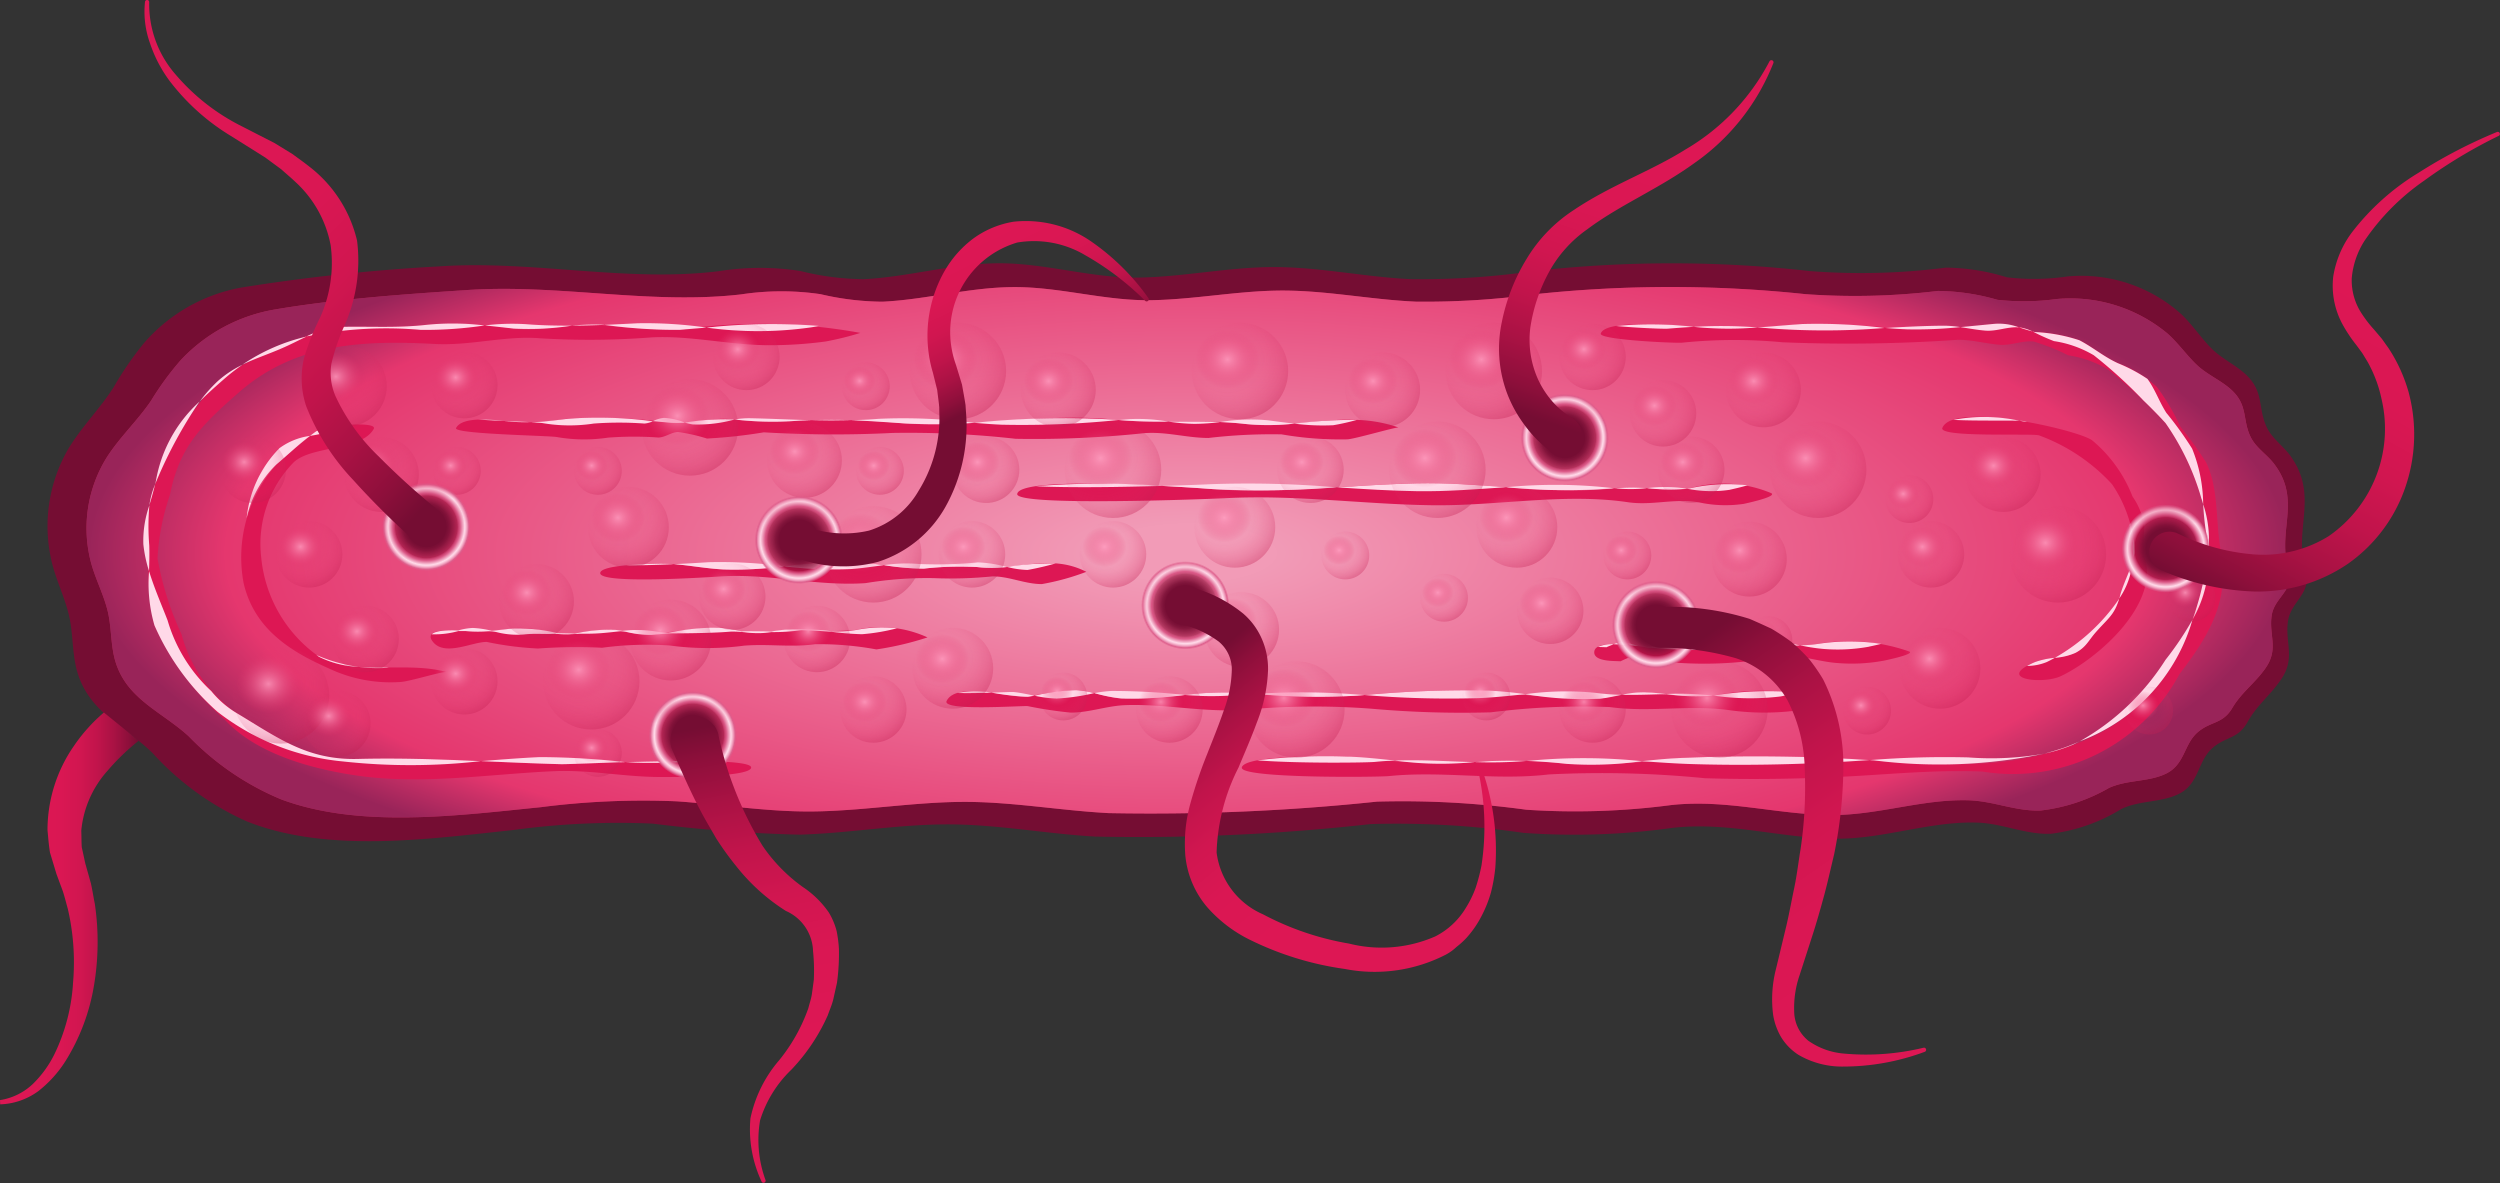 <svg id="Layer_1" data-name="Layer 1" xmlns="http://www.w3.org/2000/svg" xmlns:xlink="http://www.w3.org/1999/xlink" viewBox="0 0 100 47.32"><rect x="0" y="0" width="100" height="47.32" fill="#333333" stroke="none"/><defs><style>.cls-1{fill:url(#radial-gradient);}.cls-2{fill:url(#radial-gradient-2);}.cls-3{fill:url(#radial-gradient-3);}.cls-4{fill:url(#radial-gradient-4);}.cls-5{fill:url(#radial-gradient-5);}.cls-6{fill:url(#radial-gradient-6);}.cls-7{fill:url(#radial-gradient-7);}.cls-8{fill:#750d33;}.cls-9{fill:#e5376e;}.cls-10{opacity:0.5;fill:url(#radial-gradient-8);}.cls-11{fill:#dd1754;}.cls-12{fill:#ffd9e8;}.cls-13{fill:url(#radial-gradient-9);}.cls-14{fill:url(#radial-gradient-10);}.cls-15{fill:url(#radial-gradient-11);}.cls-16{fill:url(#radial-gradient-12);}.cls-17{fill:url(#radial-gradient-13);}.cls-18{fill:url(#radial-gradient-14);}.cls-19{fill:url(#radial-gradient-15);}.cls-20{fill:url(#radial-gradient-16);}.cls-21{fill:url(#radial-gradient-17);}.cls-22{fill:url(#radial-gradient-18);}.cls-23{fill:url(#radial-gradient-19);}.cls-24{fill:url(#radial-gradient-20);}.cls-25{fill:url(#radial-gradient-21);}.cls-26{fill:url(#radial-gradient-22);}.cls-27{fill:url(#radial-gradient-23);}.cls-28{fill:url(#radial-gradient-24);}.cls-29{fill:url(#radial-gradient-25);}.cls-30{fill:url(#radial-gradient-26);}.cls-31{fill:url(#radial-gradient-27);}.cls-32{fill:url(#radial-gradient-28);}.cls-33{fill:url(#radial-gradient-29);}.cls-34{fill:url(#radial-gradient-30);}.cls-35{fill:url(#radial-gradient-31);}.cls-36{fill:url(#radial-gradient-32);}.cls-37{fill:url(#radial-gradient-33);}.cls-38{fill:url(#radial-gradient-34);}.cls-39{fill:url(#radial-gradient-35);}.cls-40{fill:url(#radial-gradient-36);}.cls-41{fill:url(#radial-gradient-37);}.cls-42{fill:url(#radial-gradient-38);}.cls-43{fill:url(#radial-gradient-39);}.cls-44{fill:url(#radial-gradient-40);}.cls-45{fill:url(#radial-gradient-41);}.cls-46{fill:url(#radial-gradient-42);}.cls-47{fill:url(#radial-gradient-43);}.cls-48{fill:url(#radial-gradient-44);}.cls-49{fill:url(#radial-gradient-45);}.cls-50{fill:url(#radial-gradient-46);}.cls-51{fill:url(#radial-gradient-47);}.cls-52{fill:url(#radial-gradient-48);}.cls-53{fill:url(#radial-gradient-49);}.cls-54{fill:url(#radial-gradient-50);}.cls-55{fill:url(#radial-gradient-51);}.cls-56{fill:url(#radial-gradient-52);}.cls-57{fill:url(#radial-gradient-53);}.cls-58{fill:url(#radial-gradient-54);}.cls-59{fill:url(#radial-gradient-55);}.cls-60{fill:url(#radial-gradient-56);}.cls-61{fill:url(#radial-gradient-57);}.cls-62{fill:url(#radial-gradient-58);}.cls-63{fill:url(#radial-gradient-59);}.cls-64{fill:url(#radial-gradient-60);}.cls-65{fill:url(#radial-gradient-61);}.cls-66{fill:url(#radial-gradient-62);}.cls-67{fill:url(#radial-gradient-63);}.cls-68{fill:url(#radial-gradient-64);}.cls-69{fill:url(#radial-gradient-65);}.cls-70{fill:url(#radial-gradient-66);}.cls-71{fill:url(#radial-gradient-67);}.cls-72{fill:url(#radial-gradient-68);}.cls-73{fill:url(#radial-gradient-69);}.cls-74{fill:url(#radial-gradient-70);}.cls-75{fill:url(#radial-gradient-71);}.cls-76{fill:url(#radial-gradient-72);}.cls-77{fill:url(#radial-gradient-73);}.cls-78{fill:url(#radial-gradient-74);}.cls-79{fill:url(#radial-gradient-75);}.cls-80{fill:url(#radial-gradient-76);}.cls-81{fill:url(#radial-gradient-77);}.cls-82{fill:url(#radial-gradient-78);}.cls-83{fill:url(#radial-gradient-79);}.cls-84{fill:url(#radial-gradient-80);}.cls-85{mask:url(#mask);}.cls-86{fill:url(#radial-gradient-81);}.cls-87{fill:url(#radial-gradient-82);}.cls-88{fill:url(#radial-gradient-83);}.cls-89{fill:url(#radial-gradient-84);}.cls-90{fill:url(#radial-gradient-85);}.cls-91{fill:url(#radial-gradient-86);}.cls-92{fill:url(#radial-gradient-87);}.cls-93{fill:url(#linear-gradient);}.cls-94{fill:url(#linear-gradient-2);}.cls-95{fill:url(#linear-gradient-3);}.cls-96{fill:url(#linear-gradient-4);}.cls-97{fill:url(#linear-gradient-5);}.cls-98{fill:url(#linear-gradient-6);}.cls-99{fill:url(#linear-gradient-7);}.cls-100{fill:url(#linear-gradient-8);}</style><radialGradient id="radial-gradient" cx="67.405" cy="98.039" r="2.538" gradientUnits="userSpaceOnUse"><stop offset="0.607"/><stop offset="0.865" stop-color="#fff"/></radialGradient><radialGradient id="radial-gradient-2" cx="112.971" cy="94.353" r="2.538" gradientUnits="userSpaceOnUse"><stop offset="0.613"/><stop offset="0.865" stop-color="#fff"/></radialGradient><radialGradient id="radial-gradient-3" cx="116.538" cy="101.723" r="2.538" gradientUnits="userSpaceOnUse"><stop offset="0.691"/><stop offset="0.782" stop-color="#fff"/></radialGradient><radialGradient id="radial-gradient-4" cx="137.07" cy="98.925" r="2.538" gradientUnits="userSpaceOnUse"><stop offset="0.756"/><stop offset="1" stop-color="#fff"/></radialGradient><radialGradient id="radial-gradient-5" cx="97.753" cy="101.026" r="2.538" gradientUnits="userSpaceOnUse"><stop offset="0.622"/><stop offset="0.847" stop-color="#fff"/></radialGradient><radialGradient id="radial-gradient-6" cx="82.439" cy="98.564" r="2.538" gradientUnits="userSpaceOnUse"><stop offset="0.615"/><stop offset="0.865" stop-color="#fff"/></radialGradient><radialGradient id="radial-gradient-7" cx="78.089" cy="106.271" r="2.538" gradientUnits="userSpaceOnUse"><stop offset="0.618"/><stop offset="0.865" stop-color="#fff"/></radialGradient><radialGradient id="radial-gradient-8" cx="97.531" cy="98.423" r="52.885" gradientTransform="translate(0 65.203) scale(1 0.338)" gradientUnits="userSpaceOnUse"><stop offset="0.067" stop-color="#fff"/><stop offset="0.729" stop-color="#e5376e"/><stop offset="0.833" stop-color="#4d1244"/></radialGradient><radialGradient id="radial-gradient-9" cx="64.868" cy="94.929" r="2.485" gradientTransform="translate(-50 -68.705) scale(1 0.92)" gradientUnits="userSpaceOnUse"><stop offset="0" stop-color="#ff9cbf" stop-opacity="0.8"/><stop offset="0.401" stop-color="#e5376e" stop-opacity="0"/><stop offset="0.511" stop-color="#e0336a" stop-opacity="0.049"/><stop offset="0.688" stop-color="#d3295f" stop-opacity="0.184"/><stop offset="0.911" stop-color="#bd194c" stop-opacity="0.401"/><stop offset="1" stop-color="#b31244" stop-opacity="0.5"/></radialGradient><radialGradient id="radial-gradient-10" cx="62.023" cy="98.167" r="2.205" gradientTransform="translate(-50 -68.445) scale(1 0.92)" xlink:href="#radial-gradient-9"/><radialGradient id="radial-gradient-11" cx="60.739" cy="103.651" r="3.202" gradientTransform="translate(-50 -68.004) scale(1 0.92)" xlink:href="#radial-gradient-9"/><radialGradient id="radial-gradient-12" cx="77.099" cy="92.933" r="3.202" gradientTransform="translate(-50 -68.866) scale(1 0.92)" xlink:href="#radial-gradient-9"/><radialGradient id="radial-gradient-13" cx="87.817" cy="90.677" r="3.202" gradientTransform="translate(-50 -69.047) scale(1 0.92)" xlink:href="#radial-gradient-9"/><radialGradient id="radial-gradient-14" cx="99.099" cy="90.677" r="3.202" gradientTransform="translate(-50 -69.047) scale(1 0.92)" xlink:href="#radial-gradient-9"/><radialGradient id="radial-gradient-15" cx="109.253" cy="90.677" r="3.202" gradientTransform="translate(-50 -69.047) scale(1 0.92)" xlink:href="#radial-gradient-9"/><radialGradient id="radial-gradient-16" cx="71.073" cy="100.006" r="2.485" gradientTransform="translate(-50 -68.297) scale(1 0.92)" xlink:href="#radial-gradient-9"/><radialGradient id="radial-gradient-17" cx="68.228" cy="103.244" r="2.205" gradientTransform="translate(-50 -68.036) scale(1 0.92)" xlink:href="#radial-gradient-9"/><radialGradient id="radial-gradient-18" cx="82.331" cy="101.552" r="2.205" gradientTransform="translate(-50 -68.173) scale(1 0.92)" xlink:href="#radial-gradient-9"/><radialGradient id="radial-gradient-19" cx="84.587" cy="104.372" r="2.205" gradientTransform="translate(-50 -67.946) scale(1 0.92)" xlink:href="#radial-gradient-9"/><radialGradient id="radial-gradient-20" cx="88.536" cy="98.167" r="2.205" gradientTransform="translate(-50 -68.445) scale(1 0.92)" xlink:href="#radial-gradient-9"/><radialGradient id="radial-gradient-21" cx="94.177" cy="98.167" r="2.205" gradientTransform="translate(-50 -68.445) scale(1 0.92)" xlink:href="#radial-gradient-9"/><radialGradient id="radial-gradient-22" cx="111.665" cy="100.424" r="2.205" gradientTransform="translate(-50 -68.263) scale(1 0.92)" xlink:href="#radial-gradient-9"/><radialGradient id="radial-gradient-23" cx="116.178" cy="92.526" r="2.205" gradientTransform="translate(-50 -68.899) scale(1 0.92)" xlink:href="#radial-gradient-9"/><radialGradient id="radial-gradient-24" cx="113.357" cy="90.27" r="2.205" gradientTransform="translate(-50 -69.08) scale(1 0.92)" xlink:href="#radial-gradient-9"/><radialGradient id="radial-gradient-25" cx="79.51" cy="90.27" r="2.205" gradientTransform="translate(-50 -69.08) scale(1 0.92)" xlink:href="#radial-gradient-9"/><radialGradient id="radial-gradient-26" cx="68.228" cy="91.398" r="2.205" gradientTransform="translate(-50 -68.989) scale(1 0.92)" xlink:href="#radial-gradient-9"/><radialGradient id="radial-gradient-27" cx="63.151" cy="104.937" r="2.205" gradientTransform="translate(-50 -67.9) scale(1 0.92)" xlink:href="#radial-gradient-9"/><radialGradient id="radial-gradient-28" cx="64.279" cy="101.552" r="2.205" gradientTransform="translate(-50 -68.173) scale(1 0.92)" xlink:href="#radial-gradient-9"/><radialGradient id="radial-gradient-29" cx="59.767" cy="94.783" r="2.205" gradientTransform="translate(-50 -68.717) scale(1 0.92)" xlink:href="#radial-gradient-9"/><radialGradient id="radial-gradient-30" cx="73.15" cy="103.087" r="3.202" gradientTransform="translate(-50 -68.049) scale(1 0.92)" xlink:href="#radial-gradient-9"/><radialGradient id="radial-gradient-31" cx="81.791" cy="94.365" r="2.485" gradientTransform="translate(-50 -68.751) scale(1 0.92)" xlink:href="#radial-gradient-9"/><radialGradient id="radial-gradient-32" cx="78.946" cy="99.86" r="2.205" gradientTransform="translate(-50 -68.309) scale(1 0.92)" xlink:href="#radial-gradient-9"/><radialGradient id="radial-gradient-33" cx="84.432" cy="98.01" r="3.202" gradientTransform="translate(-50 -68.457) scale(1 0.92)" xlink:href="#radial-gradient-9"/><radialGradient id="radial-gradient-34" cx="91.945" cy="91.544" r="2.485" gradientTransform="translate(-50 -68.977) scale(1 0.92)" xlink:href="#radial-gradient-9"/><radialGradient id="radial-gradient-35" cx="89.1" cy="94.783" r="2.205" gradientTransform="translate(-50 -68.717) scale(1 0.92)" xlink:href="#radial-gradient-9"/><radialGradient id="radial-gradient-36" cx="94.022" cy="94.626" r="3.202" gradientTransform="translate(-50 -68.73) scale(1 0.92)" xlink:href="#radial-gradient-9"/><radialGradient id="radial-gradient-37" cx="120.151" cy="91.544" r="2.485" gradientTransform="translate(-50 -68.977) scale(1 0.92)" xlink:href="#radial-gradient-9"/><radialGradient id="radial-gradient-38" cx="117.306" cy="94.783" r="2.205" gradientTransform="translate(-50 -68.717) scale(1 0.92)" xlink:href="#radial-gradient-9"/><radialGradient id="radial-gradient-39" cx="122.227" cy="94.626" r="3.202" gradientTransform="translate(-50 -68.73) scale(1 0.92)" xlink:href="#radial-gradient-9"/><radialGradient id="radial-gradient-40" cx="129.741" cy="94.929" r="2.485" xlink:href="#radial-gradient-9"/><radialGradient id="radial-gradient-41" cx="126.896" cy="98.167" r="2.205" gradientTransform="translate(-50 -68.445) scale(1 0.92)" xlink:href="#radial-gradient-9"/><radialGradient id="radial-gradient-42" cx="131.817" cy="98.01" r="3.202" gradientTransform="translate(-50 -68.457) scale(1 0.92)" xlink:href="#radial-gradient-9"/><radialGradient id="radial-gradient-43" cx="119.587" cy="98.314" r="2.485" gradientTransform="translate(-50 -68.433) scale(1 0.92)" xlink:href="#radial-gradient-9"/><radialGradient id="radial-gradient-44" cx="113.357" cy="104.372" r="2.205" gradientTransform="translate(-50 -67.946) scale(1 0.92)" xlink:href="#radial-gradient-9"/><radialGradient id="radial-gradient-45" cx="118.279" cy="104.216" r="3.202" gradientTransform="translate(-50 -67.958) scale(1 0.92)" xlink:href="#radial-gradient-9"/><radialGradient id="radial-gradient-46" cx="99.279" cy="101.134" r="2.485" gradientTransform="translate(-50 -68.206) scale(1 0.92)" xlink:href="#radial-gradient-9"/><radialGradient id="radial-gradient-47" cx="96.434" cy="104.372" r="2.205" gradientTransform="translate(-50 -67.946) scale(1 0.92)" xlink:href="#radial-gradient-9"/><radialGradient id="radial-gradient-48" cx="101.355" cy="104.216" r="3.202" gradientTransform="translate(-50 -67.958) scale(1 0.92)" xlink:href="#radial-gradient-9"/><radialGradient id="radial-gradient-49" cx="104.92" cy="91.544" r="2.485" gradientTransform="translate(-50 -68.977) scale(1 0.92)" xlink:href="#radial-gradient-9"/><radialGradient id="radial-gradient-50" cx="102.075" cy="94.783" r="2.205" gradientTransform="translate(-50 -68.717) scale(1 0.92)" xlink:href="#radial-gradient-9"/><radialGradient id="radial-gradient-51" cx="106.996" cy="94.626" r="3.202" gradientTransform="translate(-50 -68.73) scale(1 0.92)" xlink:href="#radial-gradient-9"/><radialGradient id="radial-gradient-52" cx="68.026" cy="94.925" r="1.588" gradientTransform="translate(-50 -68.706) scale(1 0.92)" xlink:href="#radial-gradient-9"/><radialGradient id="radial-gradient-53" cx="84.949" cy="94.925" r="1.588" gradientTransform="translate(-50 -68.706) scale(1 0.92)" xlink:href="#radial-gradient-9"/><radialGradient id="radial-gradient-54" cx="73.667" cy="94.925" r="1.588" gradientTransform="translate(-50 -68.706) scale(1 0.92)" xlink:href="#radial-gradient-9"/><radialGradient id="radial-gradient-55" cx="84.385" cy="91.54" r="1.588" gradientTransform="translate(-50 -68.978) scale(1 0.92)" xlink:href="#radial-gradient-9"/><radialGradient id="radial-gradient-56" cx="107.514" cy="100.002" r="1.588" gradientTransform="translate(-50 -68.297) scale(1 0.92)" xlink:href="#radial-gradient-9"/><radialGradient id="radial-gradient-57" cx="124.437" cy="104.514" r="1.588" gradientTransform="translate(-50 -67.934) scale(1 0.92)" xlink:href="#radial-gradient-9"/><radialGradient id="radial-gradient-58" cx="135.719" cy="104.514" r="1.588" gradientTransform="translate(-50 -67.934) scale(1 0.92)" xlink:href="#radial-gradient-9"/><radialGradient id="radial-gradient-59" cx="137.411" cy="100.002" r="1.588" gradientTransform="translate(-50 -68.297) scale(1 0.92)" xlink:href="#radial-gradient-9"/><radialGradient id="radial-gradient-60" cx="73.667" cy="106.207" r="1.588" gradientTransform="translate(-50 -67.798) scale(1 0.92)" xlink:href="#radial-gradient-9"/><radialGradient id="radial-gradient-61" cx="92.283" cy="103.95" r="1.588" gradientTransform="translate(-50 -67.98) scale(1 0.92)" xlink:href="#radial-gradient-9"/><radialGradient id="radial-gradient-62" cx="103.565" cy="98.309" r="1.588" gradientTransform="translate(-50 -68.433) scale(1 0.92)" xlink:href="#radial-gradient-9"/><radialGradient id="radial-gradient-63" cx="114.847" cy="98.309" r="1.588" gradientTransform="translate(-50 -68.433) scale(1 0.92)" xlink:href="#radial-gradient-9"/><radialGradient id="radial-gradient-64" cx="109.206" cy="103.95" r="1.588" gradientTransform="translate(-50 -67.98) scale(1 0.92)" xlink:href="#radial-gradient-9"/><radialGradient id="radial-gradient-65" cx="120.488" cy="101.694" r="1.588" gradientTransform="translate(-50 -68.161) scale(1 0.92)" xlink:href="#radial-gradient-9"/><radialGradient id="radial-gradient-66" cx="126.129" cy="96.053" r="1.588" gradientTransform="translate(-50 -68.615) scale(1 0.92)" xlink:href="#radial-gradient-9"/><radialGradient id="radial-gradient-67" cx="63.435" cy="91.366" r="2.684" gradientTransform="translate(-50 -68.992) scale(1 0.92)" xlink:href="#radial-gradient-9"/><radialGradient id="radial-gradient-68" cx="74.718" cy="97.007" r="2.684" gradientTransform="translate(-50 -68.538) scale(1 0.92)" xlink:href="#radial-gradient-9"/><radialGradient id="radial-gradient-69" cx="76.41" cy="101.52" r="2.684" gradientTransform="translate(-50 -68.175) scale(1 0.92)" xlink:href="#radial-gradient-9"/><radialGradient id="radial-gradient-70" cx="87.692" cy="102.648" r="2.684" gradientTransform="translate(-50 -68.084) scale(1 0.92)" xlink:href="#radial-gradient-9"/><radialGradient id="radial-gradient-71" cx="98.974" cy="97.007" r="2.684" gradientTransform="translate(-50 -68.538) scale(1 0.92)" xlink:href="#radial-gradient-9"/><radialGradient id="radial-gradient-72" cx="110.257" cy="97.007" r="2.684" gradientTransform="translate(-50 -68.538) scale(1 0.92)" xlink:href="#radial-gradient-9"/><radialGradient id="radial-gradient-73" cx="127.18" cy="102.648" r="2.684" gradientTransform="translate(-50 -68.084) scale(1 0.92)" xlink:href="#radial-gradient-9"/><radialGradient id="radial-gradient-74" cx="17.056" cy="21.073" r="1.769" gradientUnits="userSpaceOnUse"><stop offset="0.448" stop-color="#750d33"/><stop offset="0.53" stop-color="#7c0e35" stop-opacity="0.932"/><stop offset="0.657" stop-color="#90103b" stop-opacity="0.744"/><stop offset="0.815" stop-color="#af1346" stop-opacity="0.438"/><stop offset="0.994" stop-color="#db1753" stop-opacity="0.016"/><stop offset="1" stop-color="#dd1754" stop-opacity="0"/></radialGradient><radialGradient id="radial-gradient-75" cx="62.591" cy="17.511" r="1.769" xlink:href="#radial-gradient-74"/><radialGradient id="radial-gradient-76" cx="66.241" cy="24.988" r="1.769" xlink:href="#radial-gradient-74"/><radialGradient id="radial-gradient-77" cx="86.631" cy="21.94" r="1.769" xlink:href="#radial-gradient-74"/><radialGradient id="radial-gradient-78" cx="47.409" cy="24.212" r="1.769" xlink:href="#radial-gradient-74"/><radialGradient id="radial-gradient-79" cx="31.955" cy="21.593" r="1.769" xlink:href="#radial-gradient-74"/><radialGradient id="radial-gradient-80" cx="27.709" cy="29.405" r="1.769" xlink:href="#radial-gradient-74"/><mask id="mask" x="14.67" y="15.437" width="74.651" height="16.971" maskUnits="userSpaceOnUse"><g transform="translate(-50 -76.34)"><circle class="cls-1" cx="67.209" cy="97.877" r="2.538"/><circle class="cls-2" cx="112.743" cy="94.316" r="2.538"/><circle class="cls-3" cx="116.393" cy="101.793" r="2.538"/><circle class="cls-4" cx="136.783" cy="98.744" r="2.538"/><circle class="cls-5" cx="97.562" cy="101.017" r="2.538"/><circle class="cls-6" cx="82.108" cy="98.398" r="2.538"/><circle class="cls-7" cx="77.861" cy="106.21" r="2.538"/></g></mask><radialGradient id="radial-gradient-81" cx="17.056" cy="21.073" r="1.769" gradientUnits="userSpaceOnUse"><stop offset="0.699" stop-color="#db5887" stop-opacity="0"/><stop offset="0.761" stop-color="#db5887"/><stop offset="0.865" stop-color="#ffd9e8"/><stop offset="0.879" stop-color="#fdd1e2"/><stop offset="0.9" stop-color="#f7bbd2"/><stop offset="0.926" stop-color="#ed97b7"/><stop offset="0.956" stop-color="#df6692"/><stop offset="0.958" stop-color="#de618e"/><stop offset="0.998" stop-color="#de618e" stop-opacity="0"/></radialGradient><radialGradient id="radial-gradient-82" cx="62.591" cy="17.511" r="1.769" xlink:href="#radial-gradient-81"/><radialGradient id="radial-gradient-83" cx="66.241" cy="24.988" r="1.769" xlink:href="#radial-gradient-81"/><radialGradient id="radial-gradient-84" cx="86.631" cy="21.94" r="1.769" xlink:href="#radial-gradient-81"/><radialGradient id="radial-gradient-85" cx="47.409" cy="24.212" r="1.769" xlink:href="#radial-gradient-81"/><radialGradient id="radial-gradient-86" cx="31.955" cy="21.593" r="1.769" xlink:href="#radial-gradient-81"/><radialGradient id="radial-gradient-87" cx="27.709" cy="29.405" r="1.769" xlink:href="#radial-gradient-81"/><linearGradient id="linear-gradient" x1="50" y1="112.677" x2="55.549" y2="112.677" gradientUnits="userSpaceOnUse"><stop offset="0.241" stop-color="#dd1754"/><stop offset="0.436" stop-color="#da1753"/><stop offset="0.577" stop-color="#d11650"/><stop offset="0.702" stop-color="#c1144b"/><stop offset="0.817" stop-color="#aa1244"/><stop offset="0.925" stop-color="#8e0f3b"/><stop offset="1" stop-color="#750d33"/></linearGradient><linearGradient id="linear-gradient-2" x1="117.294" y1="78.649" x2="112.308" y2="93.379" xlink:href="#linear-gradient"/><linearGradient id="linear-gradient-3" x1="126.744" y1="117.348" x2="116.656" y2="102.846" gradientUnits="userSpaceOnUse"><stop offset="0.111" stop-color="#dd1754"/><stop offset="0.339" stop-color="#da1753"/><stop offset="0.505" stop-color="#d11650"/><stop offset="0.651" stop-color="#c1144b"/><stop offset="0.786" stop-color="#aa1244"/><stop offset="0.912" stop-color="#8e0f3b"/><stop offset="1" stop-color="#750d33"/></linearGradient><linearGradient id="linear-gradient-4" x1="82.468" y1="122.051" x2="79.258" y2="105.2" xlink:href="#linear-gradient"/><linearGradient id="linear-gradient-5" x1="53.892" y1="80.202" x2="68.999" y2="94.493" xlink:href="#linear-gradient"/><linearGradient id="linear-gradient-6" x1="147.994" y1="84.794" x2="139.11" y2="100.671" xlink:href="#linear-gradient"/><linearGradient id="linear-gradient-7" x1="85.816" y1="87.551" x2="88.47" y2="92.927" gradientUnits="userSpaceOnUse"><stop offset="0" stop-color="#dd1754"/><stop offset="0.257" stop-color="#da1753"/><stop offset="0.443" stop-color="#d11650"/><stop offset="0.608" stop-color="#c1144b"/><stop offset="0.76" stop-color="#aa1244"/><stop offset="0.901" stop-color="#8e0f3b"/><stop offset="1" stop-color="#750d33"/></linearGradient><linearGradient id="linear-gradient-8" x1="106.676" y1="113.372" x2="98.021" y2="102.94" xlink:href="#linear-gradient"/></defs><title>R-ICO-013947</title><g id="R-ICO-013947"><g id="BODY"><path id="BG" class="cls-8" d="M142.222,99.2c-.5-1.683.553-3.014-.605-4.625-.3-.414-.737-.689-.956-1.164-.325-.707-.128-1.306-.675-1.934-.419-.481-1.073-.743-1.528-1.2-.433-.437-.768-.959-1.218-1.381a5.991,5.991,0,0,0-4.522-1.5,9.348,9.348,0,0,1-2.444.036,8.5,8.5,0,0,0-2.441-.387,26.557,26.557,0,0,1-5.432.139,49.358,49.358,0,0,0-11.062,0,31.564,31.564,0,0,1-4.914.322c-1.927-.091-3.793-.521-5.732-.481-1.716.036-3.41.387-5.118.418-1.912.034-3.761-.589-5.681-.572-1.817.016-3.553.547-5.348.637a10.806,10.806,0,0,1-2.533-.328,10.424,10.424,0,0,0-3.265.008c-3.717.457-7.451-.454-11.208-.191a75.663,75.663,0,0,0-7.905.848,6.744,6.744,0,0,0-3.879,2.222,13.011,13.011,0,0,0-1.208,1.758c-.557.876-1.313,1.617-1.838,2.508a6.16,6.16,0,0,0-.677,4.319c.157.778.526,1.492.716,2.261s.124,1.6.358,2.355c.492,1.589,1.9,2.124,2.99,3.188a11.3,11.3,0,0,0,3.778,2.741c3.23,1.284,7.289.7,10.658.344a30.951,30.951,0,0,1,5.576-.256,57.343,57.343,0,0,0,5.87.441c1.947-.055,3.876-.4,5.823-.411,2.008-.015,4,.374,6.006.488a83.231,83.231,0,0,0,11.016-.5,35.331,35.331,0,0,1,6.123.353,28.319,28.319,0,0,0,5.941-.2c2.258-.26,4.3.408,6.531.432,1.925.02,3.8-.714,5.7-.642.993.038,1.916.484,2.915.445a6.991,6.991,0,0,0,2.812-.987c.752-.366,1.644-.25,2.356-.633.751-.4.715-1.269,1.262-1.778s1.04-.357,1.44-1.075c.382-.684.918-1.075,1.347-1.712.58-.861.138-1.462.27-2.33C141.636,100.4,142.481,100.067,142.222,99.2Z" transform="translate(-50 -76.34)"/><path id="MID" class="cls-9" d="M141.548,99.133c-.488-1.545.54-2.767-.589-4.245-.291-.38-.719-.632-.933-1.068-.317-.649-.124-1.2-.658-1.775-.409-.441-1.046-.682-1.491-1.105-.421-.4-.748-.88-1.188-1.267A6.077,6.077,0,0,0,132.28,88.3a9.707,9.707,0,0,1-2.384.033,8.824,8.824,0,0,0-2.381-.355,27.543,27.543,0,0,1-5.3.128,51.053,51.053,0,0,0-10.788,0,32.673,32.673,0,0,1-4.792.3c-1.88-.083-3.7-.478-5.591-.441-1.673.033-3.326.355-4.991.383-1.864.031-3.668-.54-5.541-.524-1.772.014-3.465.5-5.215.584a11.145,11.145,0,0,1-2.471-.3,10.72,10.72,0,0,0-3.184.008c-3.625.419-7.267-.418-10.931-.176-2.493.165-5.236.358-7.709.779a6.689,6.689,0,0,0-3.783,2.039,11.821,11.821,0,0,0-1.178,1.613c-.543.8-1.281,1.484-1.792,2.3a5.36,5.36,0,0,0-.66,3.963c.153.714.513,1.37.7,2.075s.121,1.466.349,2.161c.479,1.459,1.853,1.95,2.915,2.926a11.02,11.02,0,0,0,3.685,2.515c3.15,1.179,7.109.646,10.4.316a31.989,31.989,0,0,1,5.438-.234c1.925.134,3.784.455,5.725.4,1.9-.05,3.78-.363,5.678-.377,1.959-.013,3.9.344,5.857.448a86.211,86.211,0,0,0,10.744-.459,36.439,36.439,0,0,1,5.971.324,29.4,29.4,0,0,0,5.8-.187c2.2-.239,4.19.374,6.369.4,1.877.018,3.707-.655,5.557-.589.968.035,1.869.444,2.843.408a7.117,7.117,0,0,0,2.742-.905c.734-.336,1.6-.23,2.3-.581.732-.371.7-1.165,1.231-1.632s1.014-.327,1.4-.986c.373-.628.9-.987,1.314-1.572.565-.789.134-1.341.263-2.137C140.977,100.233,141.8,99.932,141.548,99.133Z" transform="translate(-50 -76.34)"/><path id="GRAD" class="cls-10" d="M141.548,99.133c-.488-1.545.54-2.767-.589-4.245-.291-.38-.719-.632-.933-1.068-.317-.649-.124-1.2-.658-1.775-.409-.441-1.046-.682-1.491-1.105-.421-.4-.748-.88-1.188-1.267A6.077,6.077,0,0,0,132.28,88.3a9.707,9.707,0,0,1-2.384.033,8.824,8.824,0,0,0-2.381-.355,27.543,27.543,0,0,1-5.3.128,51.053,51.053,0,0,0-10.788,0,32.673,32.673,0,0,1-4.792.3c-1.88-.083-3.7-.478-5.591-.441-1.673.033-3.326.355-4.991.383-1.864.031-3.668-.54-5.541-.524-1.772.014-3.465.5-5.215.584a11.145,11.145,0,0,1-2.471-.3,10.72,10.72,0,0,0-3.184.008c-3.625.419-7.267-.418-10.931-.176-2.493.165-5.236.358-7.709.779a6.689,6.689,0,0,0-3.783,2.039,11.821,11.821,0,0,0-1.178,1.613c-.543.8-1.281,1.484-1.792,2.3a5.36,5.36,0,0,0-.66,3.963c.153.714.513,1.37.7,2.075s.121,1.466.349,2.161c.479,1.459,1.853,1.95,2.915,2.926a11.02,11.02,0,0,0,3.685,2.515c3.15,1.179,7.109.646,10.4.316a31.989,31.989,0,0,1,5.438-.234c1.925.134,3.784.455,5.725.4,1.9-.05,3.78-.363,5.678-.377,1.959-.013,3.9.344,5.857.448a86.211,86.211,0,0,0,10.744-.459,36.439,36.439,0,0,1,5.971.324,29.4,29.4,0,0,0,5.8-.187c2.2-.239,4.19.374,6.369.4,1.877.018,3.707-.655,5.557-.589.968.035,1.869.444,2.843.408a7.117,7.117,0,0,0,2.742-.905c.734-.336,1.6-.23,2.3-.581.732-.371.7-1.165,1.231-1.632s1.014-.327,1.4-.986c.373-.628.9-.987,1.314-1.572.565-.789.134-1.341.263-2.137C140.977,100.233,141.8,99.932,141.548,99.133Z" transform="translate(-50 -76.34)"/></g><g id="LINES"><g id="DARK_LINES"><path class="cls-11" d="M84.414,89.656a22.14,22.14,0,0,0-7.233-.123,32.924,32.924,0,0,1-3.338-.214c-1.109-.021-2.193.285-3.3.164a14.931,14.931,0,0,0-3.452-.153c-1.187.135-2.229.061-3.4.084a6.022,6.022,0,0,0-2.376.84A8.522,8.522,0,0,0,58.7,91.589a12.662,12.662,0,0,0-2.443,3.991,5.046,5.046,0,0,0-.288,2.573,10.627,10.627,0,0,0,.208,3.2A11.339,11.339,0,0,0,59,105.135c1.257,1.361,3.463,1.965,5.277,2.227,2.622.38,5.259-.057,7.877-.174,1.416-.063,2.8.226,4.21.232.4,0,3.6.02,3.681-.367.115-.524-7.027-.13-7.61-.146-2.729-.071-5.383-.282-8.12-.21-2.031.053-3.2-.844-4.861-1.84a5.565,5.565,0,0,1-2.19-3.14A12.19,12.19,0,0,1,56.3,98.67a9.383,9.383,0,0,1,.5-2.542c.377-1.936,1.288-2.8,2.727-4.067,2.255-1.992,4.958-2.118,7.869-1.962,1.421.076,2.814-.34,4.2-.228a32.211,32.211,0,0,0,4.47-.036c1.572-.081,3.149.318,4.729.314A16.909,16.909,0,0,0,83.023,90,12.054,12.054,0,0,0,84.414,89.656Z" transform="translate(-50 -76.34)"/><path class="cls-11" d="M67.875,103.226c-1.607-.455-3.656.167-5.1-.608a5.482,5.482,0,0,1-2.327-3.986,4.665,4.665,0,0,1,1.3-3.8c.716-.673,2.7-.454,3.2-1.333.183-.323-1.906-.16-2.272.081a19.879,19.879,0,0,0-1.615,1.34,5.593,5.593,0,0,0-1.317,4.741c.415,1.8,1.818,2.716,3.405,3.414a5.754,5.754,0,0,0,2.879.544C66.441,103.588,67.71,103.179,67.875,103.226Z" transform="translate(-50 -76.34)"/><path class="cls-11" d="M138.827,98.345c-.209-1.147-.066-2.434-.578-3.5a14.156,14.156,0,0,0-1.03-1.429,8.944,8.944,0,0,0-.94-1.594,4.631,4.631,0,0,0-1.552-.952c-.574-.26-1.008-.642-1.553-.923a6.578,6.578,0,0,0-1.783-.328,4.229,4.229,0,0,0-1.683-.323,26.3,26.3,0,0,1-3.419.214,41.245,41.245,0,0,0-4.184-.214,23.133,23.133,0,0,1-4.29.122c-.483-.055-3.6-.341-3.784.265-.075.251,2.963.388,3.247.365a20.406,20.406,0,0,1,4.023-.017,63.565,63.565,0,0,0,7.019-.1c.561,0,1.081.148,1.657.2.464.038.917-.178,1.369-.129a8.1,8.1,0,0,1,1.378.55,4.381,4.381,0,0,1,1.591.565,19.78,19.78,0,0,1,2.3,2.147,10.1,10.1,0,0,1,1.437,3.022c.685,1.643.083,3.457-.432,5.093a7.616,7.616,0,0,1-5.133,4.895c-2.439.865-5,.655-7.529.484a68.73,68.73,0,0,0-7.822-.092,29.366,29.366,0,0,1-4.455.233,18,18,0,0,0-4.046-.044,34.3,34.3,0,0,1-4.744-.248c-.5-.016-4.091-.089-4.218.43-.107.445,5.42.393,5.892.346,2.153-.216,4.246.187,6.381-.065a41.937,41.937,0,0,1,6.255.151c2.074.065,4.159.023,6.23-.1,1.621-.1,3.231-.233,4.857-.167a7.566,7.566,0,0,0,7.892-3.9C138.353,101.767,139.214,100.38,138.827,98.345Z" transform="translate(-50 -76.34)"/><path class="cls-11" d="M105.942,93.44c-2.13-.744-4.037.105-6.144-.143-1.77-.208-3.431.012-5.213-.171-2.815-.29-5.594.336-8.416.15a30.35,30.35,0,0,0-4.264-.106,13.277,13.277,0,0,1-2.584-.056c-.866-.1-1.653.2-2.49.135a21.878,21.878,0,0,0-4.117-.166,9.35,9.35,0,0,1-2.447.106c-.41-.046-1.777-.227-2.024.273-.118.241,3.684.3,4.026.359a6.362,6.362,0,0,0,2.047.025,13.8,13.8,0,0,1,2.022-.005c.286-.01.506-.211.783-.222a7.271,7.271,0,0,1,1.158.263,20.3,20.3,0,0,0,2.274-.249,46.678,46.678,0,0,0,5.157.024,38.529,38.529,0,0,1,4.917.235,41.533,41.533,0,0,0,5.124-.224c.894-.072,1.7.188,2.584.191a21.791,21.791,0,0,1,2.926-.145,13.657,13.657,0,0,0,2.633.2C104.189,93.9,105.858,93.411,105.942,93.44Z" transform="translate(-50 -76.34)"/><path class="cls-11" d="M123.259,104.355a10.1,10.1,0,0,0-4.729-.189,13.99,13.99,0,0,1-2.66-.133,11.555,11.555,0,0,0-1.872.255,40.359,40.359,0,0,1-4.658-.333,46.89,46.89,0,0,0-5.056.211,32.172,32.172,0,0,1-4.759-.121c-1.565-.095-3.141.328-4.681.232-.609-.038-1.179-.308-1.8-.331a12.965,12.965,0,0,0-1.934.264c-.637.067-2.837-.638-3.244.166-.214.422,3.014.185,3.244.209a16.6,16.6,0,0,0,1.719.26c.752,0,1.458-.277,2.206-.3,1.6-.054,3.167.309,4.784.182a30.161,30.161,0,0,1,5.056-.037,41.062,41.062,0,0,0,4.758.144,28.943,28.943,0,0,1,4.755-.212c1.606.223,3.113-.095,4.729.117a10.125,10.125,0,0,0,2.66.033C122.008,104.739,123.274,104.361,123.259,104.355Z" transform="translate(-50 -76.34)"/><path class="cls-11" d="M87.1,101.836a4.5,4.5,0,0,0-2.858-.3,13.679,13.679,0,0,1-2.592-.028,16.07,16.07,0,0,1-1.615.143c-.41-.033-.815-.177-1.233-.207a21.053,21.053,0,0,0-2.76.287,9.754,9.754,0,0,1-1.509-.209,9.962,9.962,0,0,0-1.676.182c-.809.043-1.529-.333-2.366-.229a7.608,7.608,0,0,1-1.861.106c-.479-.041-1.781-.127-1.3.448s1.58-.024,2.143-.011a12.755,12.755,0,0,0,2.047.263,21.1,21.1,0,0,1,2.563-.031,13.509,13.509,0,0,1,2.71-.09,11.206,11.206,0,0,0,2.967.007c.976-.081,1.884.077,2.846-.059a12.678,12.678,0,0,1,2.45.209A12.216,12.216,0,0,0,87.1,101.836Z" transform="translate(-50 -76.34)"/><path class="cls-11" d="M120.845,96.064a4.924,4.924,0,0,0-3.253-.189c-1,.16-1.922-.13-2.951-.012-2.6.3-5.346-.251-7.977-.189-2.757.064-5.509.43-8.265.223-.733-.054-7.587-.553-7.71.2-.084.511,7.722.2,8.3.173,2.749-.153,5.513.239,8.265.28,2.616.039,5.3-.5,7.854-.122,1,.147,1.863-.173,2.89.015a5,5,0,0,0,1.763.05C119.716,96.5,121.134,96.209,120.845,96.064Z" transform="translate(-50 -76.34)"/><path class="cls-11" d="M126.368,102.4a7.275,7.275,0,0,0-3.676-.3c-1.249.178-2.334-.114-3.559-.009-1.13.1-2.158.008-3.263.116-.277.027-2.113-.366-2.1.235.009.376.848.332,1.052.35a3.932,3.932,0,0,1,.524-.217,3.116,3.116,0,0,1,.786.18,15.691,15.691,0,0,0,3.672.047,16.317,16.317,0,0,1,1.838-.22c.613.03,1.219.233,1.838.278a6.993,6.993,0,0,0,1.838-.087C125.272,102.786,126.64,102.506,126.368,102.4Z" transform="translate(-50 -76.34)"/><path class="cls-11" d="M93.453,99.213c-1.5-.77-2.861.005-4.365-.192a13.171,13.171,0,0,0-2.128.062c-.931.021-1.883-.229-2.818-.265-1.746-.068-3.473.389-5.2.3-.923-.047-1.79-.268-2.722-.229-.353.015-2.117.044-2.208.353-.15.5,4.544.17,4.93.149,1.894-.1,3.769.408,5.684.274a15.127,15.127,0,0,1,2.711-.2,16.667,16.667,0,0,0,2.351-.068c.665-.011,1.3.306,1.984.307A9.664,9.664,0,0,0,93.453,99.213Z" transform="translate(-50 -76.34)"/><path class="cls-11" d="M135.792,98.644a5.363,5.363,0,0,1-.017-1.206A2.7,2.7,0,0,0,135.3,96.2a5.515,5.515,0,0,0-1.626-2.257c-.651-.429-5.534-1.549-5.979-.489-.166.4,3.559.211,3.865.3a7.427,7.427,0,0,1,2.919,1.952,5.133,5.133,0,0,1,.9,2.756,14.278,14.278,0,0,1-.564,1.675c-.217.792-.422.859-.959,1.461-.325.363-.394.615-.833.85s-1.128.166-1.613.37c-1.643.689.305.91,1.026.567C133.917,102.679,136.369,100.531,135.792,98.644Z" transform="translate(-50 -76.34)"/></g><g id="BRIGHT_LINES"><path class="cls-12" d="M71.594,106.624c-.785.035-1.572.1-2.36.161,1.063.045,2.128.094,3.2.122.212.006,1.3-.043,2.581-.082A31.829,31.829,0,0,0,71.594,106.624Z" transform="translate(-50 -76.34)"/><path class="cls-12" d="M77.181,89.533l1.081-.089a16.94,16.94,0,0,0-2.758-.173c-.453.023-.889.045-1.319.064A20.77,20.77,0,0,0,77.181,89.533Z" transform="translate(-50 -76.34)"/><path class="cls-12" d="M105.8,106.762a13.24,13.24,0,0,0,2.841.09c.121-.013.235-.017.354-.027C107.931,106.8,106.87,106.72,105.8,106.762Z" transform="translate(-50 -76.34)"/><path class="cls-12" d="M116.659,104.1a7.565,7.565,0,0,0,1.849.063A12.25,12.25,0,0,0,116.659,104.1Z" transform="translate(-50 -76.34)"/><path class="cls-12" d="M72.879,89.367c-.6,0-1.2-.008-1.845-.06a8.963,8.963,0,0,0-1.644.051c.38.038.761.081,1.155.125A11.4,11.4,0,0,0,72.879,89.367Z" transform="translate(-50 -76.34)"/><path class="cls-12" d="M71.213,93.224l-1.047-.046.1.011A6.352,6.352,0,0,0,71.213,93.224Z" transform="translate(-50 -76.34)"/><path class="cls-12" d="M133.192,105.991a7.364,7.364,0,0,0,4.432-4.615c.026-.085.053-.172.081-.258a12.757,12.757,0,0,1-1.085,1.616A9.71,9.71,0,0,1,133.192,105.991Z" transform="translate(-50 -76.34)"/><path class="cls-12" d="M111.02,104.107a13.664,13.664,0,0,0,2.978.181c.3-.031.591-.1.881-.156a9.191,9.191,0,0,1-1.051-.077A11.822,11.822,0,0,0,111.02,104.107Z" transform="translate(-50 -76.34)"/><path class="cls-12" d="M81.905,93.17c.184-.014.365-.015.547-.022-.81-.021-1.62-.062-2.464-.079a3.194,3.194,0,0,0-.6.051A13.308,13.308,0,0,0,81.905,93.17Z" transform="translate(-50 -76.34)"/><path class="cls-12" d="M111.386,106.751c-.107.013-.214.017-.321.027.528.02,1.059.057,1.62.118a14.28,14.28,0,0,0,2.992-.109A22.7,22.7,0,0,0,111.386,106.751Z" transform="translate(-50 -76.34)"/><path class="cls-12" d="M77.393,93.244a2.55,2.55,0,0,0-.836-.189,1.292,1.292,0,0,0-.44.131c.244.023.485.045.714.063A3.761,3.761,0,0,0,77.393,93.244Z" transform="translate(-50 -76.34)"/><path class="cls-12" d="M128.728,106.636a37.824,37.824,0,0,0-3.942.109l.176.01a20.6,20.6,0,0,0,6.819-.271A12.114,12.114,0,0,1,128.728,106.636Z" transform="translate(-50 -76.34)"/><path class="cls-12" d="M61.054,94.919c.424-.353.886-.8,1.347-1.144a2.666,2.666,0,0,0-1.223.492,4.658,4.658,0,0,0-1.313,2.8A4.249,4.249,0,0,1,61.054,94.919Z" transform="translate(-50 -76.34)"/><path class="cls-12" d="M64.353,103.016a6.2,6.2,0,0,1-1.7-.478c.041.025.077.057.119.08A3.916,3.916,0,0,0,64.353,103.016Z" transform="translate(-50 -76.34)"/><path class="cls-12" d="M62.27,89.8A7.629,7.629,0,0,0,59.7,90.924c.514-.25,1.059-.425,1.615-.67C61.651,90.108,61.959,89.943,62.27,89.8Z" transform="translate(-50 -76.34)"/><path class="cls-12" d="M100.258,104.094a25.964,25.964,0,0,0,4.026.072c.1-.009.2-.015.3-.024l-.269-.019A28.2,28.2,0,0,0,100.258,104.094Z" transform="translate(-50 -76.34)"/><path class="cls-12" d="M57.985,92.4a5.556,5.556,0,0,0-1.747,3.167c-.01.05-.023.1-.035.152.019-.046.033-.09.055-.136A17.966,17.966,0,0,1,57.985,92.4Z" transform="translate(-50 -76.34)"/><path class="cls-12" d="M94.475,103.978a4.709,4.709,0,0,0-.7.087,6.245,6.245,0,0,0,1.071.212,15.7,15.7,0,0,0,2.553-.138A27.5,27.5,0,0,0,94.475,103.978Z" transform="translate(-50 -76.34)"/><path class="cls-12" d="M55.97,98.153a9.5,9.5,0,0,1,.005-1.6,4.278,4.278,0,0,0-.241,1.556,5.33,5.33,0,0,0,.228,1.078C55.971,98.846,55.982,98.5,55.97,98.153Z" transform="translate(-50 -76.34)"/><path class="cls-12" d="M89.664,104.046a10.185,10.185,0,0,0,1.45.164c.091-.01.179-.027.268-.041-.275-.056-.549-.118-.832-.148C90.479,104.013,90.119,104.031,89.664,104.046Z" transform="translate(-50 -76.34)"/><path class="cls-12" d="M101.775,93.286c-.358-.04-.716-.089-1.078-.136a7.394,7.394,0,0,0-1.891.073c.328.014.657.035.992.074A9.525,9.525,0,0,0,101.775,93.286Z" transform="translate(-50 -76.34)"/><path class="cls-12" d="M135.228,98.08a1.985,1.985,0,0,1,.081.67,2.123,2.123,0,0,0,.068-.287,3.267,3.267,0,0,0-.174-1.191A2.022,2.022,0,0,0,135.228,98.08Z" transform="translate(-50 -76.34)"/><path class="cls-12" d="M130.781,93.171c.1.017.2.032.3.05-.028-.009-.06-.023-.087-.031A1.444,1.444,0,0,0,130.781,93.171Z" transform="translate(-50 -76.34)"/><path class="cls-12" d="M122,102.157a6.374,6.374,0,0,0-.924-.135,3.725,3.725,0,0,0-.81.067C120.844,102.118,121.411,102.172,122,102.157Z" transform="translate(-50 -76.34)"/><path class="cls-12" d="M86.768,98.9a6,6,0,0,0-1.41.047,10.143,10.143,0,0,0,1.6.137,13.171,13.171,0,0,1,2.128-.062,5.137,5.137,0,0,0,1.189,0,4.823,4.823,0,0,0-1.158-.186A16.667,16.667,0,0,1,86.768,98.9Z" transform="translate(-50 -76.34)"/><path class="cls-12" d="M132.193,102.653a2.444,2.444,0,0,0,.828-.2c.439-.235.508-.487.833-.85.5-.56.712-.664.914-1.314A7.732,7.732,0,0,1,132.193,102.653Z" transform="translate(-50 -76.34)"/><path class="cls-12" d="M78.373,98.827c-.125.007-.7.046-1.422.08.663.05,1.31.177,1.986.211a15.269,15.269,0,0,0,2.433-.125A19.539,19.539,0,0,0,78.373,98.827Z" transform="translate(-50 -76.34)"/><path class="cls-12" d="M138.336,98.384a4.529,4.529,0,0,0-.209-1.876,11.945,11.945,0,0,0,.136,1.273A5.29,5.29,0,0,1,138.336,98.384Z" transform="translate(-50 -76.34)"/><path class="cls-12" d="M103.464,95.833a42.008,42.008,0,0,0-5.039-.125c-.166.009-.93.041-1.931.069.945.05,1.69.1,1.905.12A37.394,37.394,0,0,0,103.464,95.833Z" transform="translate(-50 -76.34)"/><path class="cls-12" d="M114.782,102.015c-.079.026-.153.064-.231.095a9.948,9.948,0,0,1,1,.079A3.093,3.093,0,0,0,114.782,102.015Z" transform="translate(-50 -76.34)"/><path class="cls-12" d="M114.569,95.868l-.025,0a20.258,20.258,0,0,0-4.3-.038A24.2,24.2,0,0,0,114.569,95.868Z" transform="translate(-50 -76.34)"/><path class="cls-12" d="M117.478,95.887l-.044-.007a5.758,5.758,0,0,0-1.555-.014A7.762,7.762,0,0,0,117.478,95.887Z" transform="translate(-50 -76.34)"/><path class="cls-12" d="M125.391,89.458c.3.024.595.045.9.055a17.115,17.115,0,0,0,2.124-.089,4.468,4.468,0,0,0-.657-.056C126.989,89.372,126.2,89.415,125.391,89.458Z" transform="translate(-50 -76.34)"/><path class="cls-12" d="M88.969,93.253a22.231,22.231,0,0,0-3.823-.16c-.372.032-.734.045-1.095.055.7.029,1.407.081,2.118.128A22.543,22.543,0,0,0,88.969,93.253Z" transform="translate(-50 -76.34)"/><path class="cls-12" d="M96.742,93.205a7.151,7.151,0,0,0-1.555-.1l-.433.035C95.428,93.2,96.087,93.208,96.742,93.205Z" transform="translate(-50 -76.34)"/><path class="cls-12" d="M130.763,89.436c.159.053.333.111.544.164a1.788,1.788,0,0,0-.525-.165Z" transform="translate(-50 -76.34)"/><path class="cls-12" d="M117.756,89.414l.059.007a13.452,13.452,0,0,0,2.48.016A18.6,18.6,0,0,0,117.756,89.414Z" transform="translate(-50 -76.34)"/><path class="cls-12" d="M55.975,96.55c.082-.28.165-.558.228-.834A3.285,3.285,0,0,0,55.975,96.55Z" transform="translate(-50 -76.34)"/><path class="cls-12" d="M74.185,89.335c-.114-.007-.228-.014-.342-.016a8.376,8.376,0,0,0-.964.048C73.313,89.364,73.747,89.354,74.185,89.335Z" transform="translate(-50 -76.34)"/><path class="cls-12" d="M78.262,89.444a15.034,15.034,0,0,0,4.2-.012c.05-.007.157-.028.286-.056A24.262,24.262,0,0,0,78.262,89.444Z" transform="translate(-50 -76.34)"/><path class="cls-12" d="M58.965,91.5a7.729,7.729,0,0,1,.739-.573,4.141,4.141,0,0,0-1,.665,5.811,5.811,0,0,0-.716.808C58.278,92.107,58.605,91.815,58.965,91.5Z" transform="translate(-50 -76.34)"/><path class="cls-12" d="M75.02,106.825c.261.017.522.03.784.031.241,0,1.475.007,2.45-.07C77.29,106.768,76.087,106.793,75.02,106.825Z" transform="translate(-50 -76.34)"/><path class="cls-12" d="M66.834,89.535a16.149,16.149,0,0,0,2.556-.177,10.6,10.6,0,0,0-2.3-.028c-1.187.135-2.229.061-3.4.084a3.419,3.419,0,0,0-1.425.383A15.878,15.878,0,0,1,66.834,89.535Z" transform="translate(-50 -76.34)"/><path class="cls-12" d="M69.234,106.785c-1.631-.071-3.258-.132-4.915-.088-2.031.053-3.2-.844-4.861-1.839a3.885,3.885,0,0,1-1.007-.875,6.235,6.235,0,0,1-1.748-2.83c-.232-.6-.533-1.288-.741-1.969a6.027,6.027,0,0,0,.216,2.171,9.919,9.919,0,0,0,2.52,3.455,9.64,9.64,0,0,0,5.019,1.988A24.823,24.823,0,0,0,69.234,106.785Z" transform="translate(-50 -76.34)"/><path class="cls-12" d="M62.4,93.775a6.211,6.211,0,0,0,1.546-.443,3.719,3.719,0,0,0-1.278.247C62.58,93.637,62.49,93.708,62.4,93.775Z" transform="translate(-50 -76.34)"/><path class="cls-12" d="M64.353,103.016a5.571,5.571,0,0,0,1.1.038c.027,0,.066-.009.1-.014C65.15,103.043,64.745,103.044,64.353,103.016Z" transform="translate(-50 -76.34)"/><path class="cls-12" d="M108.993,106.825a17.716,17.716,0,0,0,2.072-.047A16.42,16.42,0,0,0,108.993,106.825Z" transform="translate(-50 -76.34)"/><path class="cls-12" d="M138.336,98.384a12.878,12.878,0,0,1-.631,2.734A4.8,4.8,0,0,0,138.336,98.384Z" transform="translate(-50 -76.34)"/><path class="cls-12" d="M117.14,106.663c-.48.023-.97.073-1.463.124.653.047,1.307.094,1.964.115,2.074.065,4.159.023,6.23-.1l.915-.058A68.674,68.674,0,0,0,117.14,106.663Z" transform="translate(-50 -76.34)"/><path class="cls-12" d="M105.005,106.816c.265-.027.529-.044.793-.054-.634-.067-1.268-.138-1.9-.158a22.636,22.636,0,0,0-3.608.149C101.91,106.883,104.677,106.849,105.005,106.816Z" transform="translate(-50 -76.34)"/><path class="cls-12" d="M136.619,93.261a10.1,10.1,0,0,1,1.437,3.022c.03.074.046.15.071.225a6.044,6.044,0,0,0-.443-2.224,13.882,13.882,0,0,0-1.029-1.429c-.289-.452-.446-.933-.756-1.358a6.458,6.458,0,0,0-1.172-.624c-.574-.26-1.008-.642-1.553-.923a6.578,6.578,0,0,0-1.783-.328l-.084-.022a7.943,7.943,0,0,0,.853.385,4.387,4.387,0,0,1,1.591.565,19.262,19.262,0,0,1,1.987,1.81C136.063,92.673,136.37,92.987,136.619,93.261Z" transform="translate(-50 -76.34)"/><path class="cls-12" d="M131.781,106.484a6.081,6.081,0,0,0,1.118-.349c.1-.045.195-.1.293-.144-.23.1-.46.2-.7.28S132.018,106.42,131.781,106.484Z" transform="translate(-50 -76.34)"/><path class="cls-12" d="M129.708,89.3c-.434.041-.864.086-1.295.125.327.048.653.111,1,.14.458.037.9-.17,1.35-.128A2.251,2.251,0,0,0,129.708,89.3Z" transform="translate(-50 -76.34)"/><path class="cls-12" d="M122.105,89.3c-.623.041-1.219.1-1.81.138.147.012.288.017.442.033a29.515,29.515,0,0,0,4.654-.012A21.942,21.942,0,0,0,122.105,89.3Z" transform="translate(-50 -76.34)"/><path class="cls-12" d="M116.714,89.487c.362-.029.706-.054,1.042-.073a14.772,14.772,0,0,0-3.112-.034C115.506,89.461,116.553,89.5,116.714,89.487Z" transform="translate(-50 -76.34)"/><path class="cls-12" d="M84.051,93.148c-.531-.021-1.064-.019-1.6,0C82.981,93.163,83.513,93.163,84.051,93.148Z" transform="translate(-50 -76.34)"/><path class="cls-12" d="M79.387,93.12c-.022,0-.043,0-.066-.006a9.9,9.9,0,0,0-1.928.13,1.849,1.849,0,0,0,.322.074A5.53,5.53,0,0,0,79.387,93.12Z" transform="translate(-50 -76.34)"/><path class="cls-12" d="M98.806,93.223c-.694-.03-1.377-.021-2.064-.018a7.872,7.872,0,0,0,1.029.09A8.421,8.421,0,0,0,98.806,93.223Z" transform="translate(-50 -76.34)"/><path class="cls-12" d="M73.752,93.282a13.8,13.8,0,0,1,2.022,0,.979.979,0,0,0,.343-.091,16.5,16.5,0,0,0-3.4-.1c-.566.069-1.022.127-1.5.141.249.012.429.022.492.033A6.362,6.362,0,0,0,73.752,93.282Z" transform="translate(-50 -76.34)"/><path class="cls-12" d="M94.754,93.139c-.057,0-.113-.007-.169-.013a34.757,34.757,0,0,0-5.616.127c.364.032.729.059,1.094.075A37.79,37.79,0,0,0,94.754,93.139Z" transform="translate(-50 -76.34)"/><path class="cls-12" d="M69.142,93.125c.333.02.687.038,1.024.053A6.749,6.749,0,0,0,69.142,93.125Z" transform="translate(-50 -76.34)"/><path class="cls-12" d="M101.775,93.286a8.938,8.938,0,0,0,1.555.063,8.881,8.881,0,0,0,.944-.213A19.137,19.137,0,0,0,101.775,93.286Z" transform="translate(-50 -76.34)"/><path class="cls-12" d="M118.53,104.166h-.022c.016,0,.032,0,.049,0a10.125,10.125,0,0,0,2.66.033c.093-.012.36-.083.641-.163A13.459,13.459,0,0,0,118.53,104.166Z" transform="translate(-50 -76.34)"/><path class="cls-12" d="M89.664,104.046a3.621,3.621,0,0,0-1.366.014C88.735,104.072,89.24,104.06,89.664,104.046Z" transform="translate(-50 -76.34)"/><path class="cls-12" d="M104.583,104.142a40.54,40.54,0,0,0,4.49.125c.643-.021,1.3-.094,1.947-.16a16.606,16.606,0,0,0-1.68-.152A45.24,45.24,0,0,0,104.583,104.142Z" transform="translate(-50 -76.34)"/><path class="cls-12" d="M114.879,104.132c.6.014,1.187-.013,1.78-.028-.257-.029-.517-.057-.789-.071A3.915,3.915,0,0,0,114.879,104.132Z" transform="translate(-50 -76.34)"/><path class="cls-12" d="M97.4,104.139a12.158,12.158,0,0,0,1.861.02c.339-.026.669-.046,1-.065-.244-.017-.486-.034-.733-.049A13.072,13.072,0,0,0,97.4,104.139Z" transform="translate(-50 -76.34)"/><path class="cls-12" d="M91.382,104.169a4.639,4.639,0,0,0,.886.112,8.285,8.285,0,0,0,1.5-.216,3.622,3.622,0,0,0-.725-.119A8.221,8.221,0,0,0,91.382,104.169Z" transform="translate(-50 -76.34)"/><path class="cls-12" d="M84.477,101.709a7.937,7.937,0,0,0,1.4-.237,5.205,5.205,0,0,0-1.634.068,5.417,5.417,0,0,1-.97.056,4.547,4.547,0,0,0-.955-.065h0c-.189-.013-.454-.023-.667-.019a6.066,6.066,0,0,0-.8.087c-.393-.006-.788-.015-1.188-.006a7.475,7.475,0,0,0-.861-.145,9.1,9.1,0,0,0-2.08.208c-.162-.015-.322-.028-.49-.057a4.857,4.857,0,0,0-1.34-.024c-.109-.02-.253-.039-.359-.049a6.665,6.665,0,0,0-1.538.157l-.692-.015h.006a6.788,6.788,0,0,0-1.818-.189c-.3.036-.587.069-.821.093a3.789,3.789,0,0,0-.758-.114,2.433,2.433,0,0,0-.582.1c-.387-.019-.913,0-1.059.154a3.513,3.513,0,0,0,1.062-.129c.173,0,.211,0,.3,0a5.113,5.113,0,0,0,.813.012,1.468,1.468,0,0,1,.413.029,3.316,3.316,0,0,0,1.1.095c.428-.052.9,0,1.288-.028a3.1,3.1,0,0,0,.61.015c.052,0,.265-.01.313-.017.154,0,.206,0,.352,0,.431,0,.85-.052,1.236-.093a.927.927,0,0,1,.278.014,3.831,3.831,0,0,0,1.006.125c.228-.012.492-.046.676-.055s1.621,0,2.481-.073c.137-.011.463.011.463.011s.247.027.373.037a3.484,3.484,0,0,0,.823-.031,7.823,7.823,0,0,0,1.187-.076c.059-.008.316,0,.388,0,.335.024.437.042.76.055A12.049,12.049,0,0,0,84.477,101.709Z" transform="translate(-50 -76.34)"/><path class="cls-12" d="M96.494,95.777a33.047,33.047,0,0,0-5.059.012C92.794,95.858,94.932,95.822,96.494,95.777Z" transform="translate(-50 -76.34)"/><path class="cls-12" d="M117.592,95.875c-.039.006-.076.007-.114.012a4.934,4.934,0,0,0,1.718.044c-.023,0,.371-.078.7-.178A6.89,6.89,0,0,0,117.592,95.875Z" transform="translate(-50 -76.34)"/><path class="cls-12" d="M110.249,95.828c-1.2-.087-2.405-.182-3.585-.154-1.068.025-2.134.094-3.2.159,1.076.07,2.152.139,3.226.155C107.869,96.006,109.061,95.908,110.249,95.828Z" transform="translate(-50 -76.34)"/><path class="cls-12" d="M115.879,95.866a6.476,6.476,0,0,0-1.238,0c-.024,0-.048,0-.072,0A5.793,5.793,0,0,0,115.879,95.866Z" transform="translate(-50 -76.34)"/><path class="cls-12" d="M122.692,102.1a5.867,5.867,0,0,1-.69.053,7.483,7.483,0,0,0,.914.143,7.036,7.036,0,0,0,1.838-.087c-.02,0,.228-.047.492-.114A8.348,8.348,0,0,0,122.692,102.1Z" transform="translate(-50 -76.34)"/><path class="cls-12" d="M114.551,102.11a1.381,1.381,0,0,0-.635.107c.146.009.277.009.342.014C114.353,102.184,114.453,102.15,114.551,102.11Z" transform="translate(-50 -76.34)"/><path class="cls-12" d="M119.24,102.242a9.286,9.286,0,0,0,1.028-.153,8.282,8.282,0,0,0-1.135.006c-1.13.1-2.158.008-3.263.116a2.27,2.27,0,0,1-.321-.022l.019.005A15.636,15.636,0,0,0,119.24,102.242Z" transform="translate(-50 -76.34)"/><path class="cls-12" d="M90.277,99.017a3.662,3.662,0,0,0,.826.121,11.257,11.257,0,0,0,1.123-.261A11.428,11.428,0,0,0,90.277,99.017Z" transform="translate(-50 -76.34)"/><path class="cls-12" d="M76.951,98.907a6.2,6.2,0,0,0-.736-.018c-.174.007-.691.018-1.182.065C75.651,98.957,76.348,98.935,76.951,98.907Z" transform="translate(-50 -76.34)"/><path class="cls-12" d="M81.37,98.993a15.646,15.646,0,0,0,2.687.108c.434-.031.868-.1,1.3-.155-.406-.056-.813-.113-1.216-.128A18.91,18.91,0,0,0,81.37,98.993Z" transform="translate(-50 -76.34)"/><path class="cls-12" d="M132.193,102.653a3.1,3.1,0,0,0-.785.166,3.165,3.165,0,0,0-.327.159,2.12,2.12,0,0,0,.789-.156C131.973,102.773,132.082,102.715,132.193,102.653Z" transform="translate(-50 -76.34)"/><path class="cls-12" d="M134.768,100.285a3.135,3.135,0,0,0,.541-1.535c-.125.46-.376.951-.5,1.388C134.8,100.193,134.783,100.237,134.768,100.285Z" transform="translate(-50 -76.34)"/><path class="cls-12" d="M128.129,93.135c.9.046,2.143.017,2.652.036A6.658,6.658,0,0,0,128.129,93.135Z" transform="translate(-50 -76.34)"/></g></g><g id="TEXTURE"><circle class="cls-13" cx="15.256" cy="18.98" r="1.497"/><circle class="cls-14" cx="12.367" cy="22.174" r="1.329"/><circle class="cls-15" cx="11.239" cy="27.816" r="1.929"/><circle class="cls-16" cx="27.598" cy="17.097" r="1.929"/><circle class="cls-17" cx="38.316" cy="14.841" r="1.929"/><circle class="cls-18" cx="49.598" cy="14.841" r="1.929"/><circle class="cls-19" cx="59.752" cy="14.841" r="1.929"/><circle class="cls-20" cx="21.461" cy="24.057" r="1.497"/><circle class="cls-21" cx="18.572" cy="27.251" r="1.329"/><circle class="cls-22" cx="32.675" cy="25.559" r="1.329"/><circle class="cls-23" cx="34.932" cy="28.38" r="1.329"/><circle class="cls-24" cx="38.88" cy="22.174" r="1.329"/><circle class="cls-25" cx="44.521" cy="22.174" r="1.329"/><circle class="cls-26" cx="62.009" cy="24.431" r="1.329"/><circle class="cls-27" cx="66.522" cy="16.533" r="1.329"/><circle class="cls-28" cx="63.701" cy="14.277" r="1.329"/><circle class="cls-29" cx="29.855" cy="14.277" r="1.329"/><circle class="cls-30" cx="18.572" cy="15.405" r="1.329"/><circle class="cls-31" cx="13.495" cy="28.944" r="1.329"/><circle class="cls-32" cx="14.624" cy="25.559" r="1.329"/><circle class="cls-33" cx="10.111" cy="18.79" r="1.329"/><circle class="cls-34" cx="23.649" cy="27.251" r="1.929"/><circle class="cls-35" cx="32.179" cy="18.416" r="1.497"/><circle class="cls-36" cx="29.29" cy="23.867" r="1.329"/><circle class="cls-37" cx="34.932" cy="22.174" r="1.929"/><circle class="cls-38" cx="42.333" cy="15.595" r="1.497"/><circle class="cls-39" cx="39.444" cy="18.79" r="1.329"/><circle class="cls-40" cx="44.521" cy="18.79" r="1.929"/><circle class="cls-41" cx="70.538" cy="15.595" r="1.497"/><circle class="cls-42" cx="67.65" cy="18.79" r="1.329"/><circle class="cls-43" cx="72.727" cy="18.79" r="1.929"/><circle class="cls-44" cx="80.128" cy="18.98" r="1.497"/><circle class="cls-45" cx="77.24" cy="22.174" r="1.329"/><circle class="cls-46" cx="82.317" cy="22.174" r="1.929"/><circle class="cls-47" cx="69.974" cy="22.365" r="1.497"/><circle class="cls-48" cx="63.701" cy="28.38" r="1.329"/><circle class="cls-49" cx="68.778" cy="28.38" r="1.929"/><circle class="cls-50" cx="49.666" cy="25.185" r="1.497"/><circle class="cls-51" cx="46.778" cy="28.38" r="1.329"/><circle class="cls-52" cx="51.855" cy="28.38" r="1.929"/><circle class="cls-53" cx="55.307" cy="15.595" r="1.497"/><circle class="cls-54" cx="52.419" cy="18.79" r="1.329"/><circle class="cls-55" cx="57.496" cy="18.79" r="1.929"/><circle class="cls-56" cx="18.274" cy="18.834" r="0.956"/><circle class="cls-57" cx="35.197" cy="18.834" r="0.956"/><circle class="cls-58" cx="23.915" cy="18.834" r="0.956"/><circle class="cls-59" cx="34.633" cy="15.45" r="0.956"/><circle class="cls-60" cx="57.761" cy="23.911" r="0.956"/><circle class="cls-61" cx="74.685" cy="28.424" r="0.956"/><circle class="cls-62" cx="85.967" cy="28.424" r="0.956"/><circle class="cls-63" cx="87.659" cy="23.911" r="0.956"/><circle class="cls-64" cx="23.915" cy="30.117" r="0.956"/><circle class="cls-65" cx="42.53" cy="27.86" r="0.956"/><circle class="cls-66" cx="53.813" cy="22.219" r="0.956"/><circle class="cls-67" cx="65.095" cy="22.219" r="0.956"/><circle class="cls-68" cx="59.454" cy="27.86" r="0.956"/><circle class="cls-69" cx="70.736" cy="25.604" r="0.956"/><circle class="cls-70" cx="76.377" cy="19.963" r="0.956"/><circle class="cls-71" cx="13.854" cy="15.448" r="1.617"/><circle class="cls-72" cx="25.136" cy="21.09" r="1.617"/><circle class="cls-73" cx="26.829" cy="25.602" r="1.617"/><circle class="cls-74" cx="38.111" cy="26.731" r="1.617"/><circle class="cls-75" cx="49.393" cy="21.09" r="1.617"/><circle class="cls-76" cx="60.675" cy="21.09" r="1.617"/><circle class="cls-77" cx="77.599" cy="26.731" r="1.617"/></g><g id="HAIRS"><circle class="cls-78" cx="17.056" cy="21.073" r="1.769"/><circle class="cls-79" cx="62.591" cy="17.511" r="1.769"/><circle class="cls-80" cx="66.241" cy="24.988" r="1.769"/><circle class="cls-81" cx="86.631" cy="21.94" r="1.769"/><circle class="cls-82" cx="47.409" cy="24.212" r="1.769"/><circle class="cls-83" cx="31.955" cy="21.593" r="1.769"/><circle class="cls-84" cx="27.709" cy="29.405" r="1.769"/><g class="cls-85"><circle class="cls-86" cx="17.056" cy="21.073" r="1.769"/><circle class="cls-87" cx="62.591" cy="17.511" r="1.769"/><circle class="cls-88" cx="66.241" cy="24.988" r="1.769"/><circle class="cls-89" cx="86.631" cy="21.94" r="1.769"/><circle class="cls-90" cx="47.409" cy="24.212" r="1.769"/><circle class="cls-91" cx="31.955" cy="21.593" r="1.769"/><circle class="cls-92" cx="27.709" cy="29.405" r="1.769"/></g><path class="cls-93" d="M55.549,105.97a8.819,8.819,0,0,0-1.247,1.2,4.163,4.163,0,0,0-1.051,2.4c.011.216.005.435.019.654l.141.649.225.8c.061.27.1.543.156.813a10.455,10.455,0,0,1-.03,3.261,8.248,8.248,0,0,1-1.136,3.027,4.75,4.75,0,0,1-1.092,1.21,2.72,2.72,0,0,1-1.527.53L50,120.344a2.45,2.45,0,0,0,1.307-.639,4.332,4.332,0,0,0,.868-1.193,7.582,7.582,0,0,0,.748-2.875,9.472,9.472,0,0,0-.211-2.946c-.067-.236-.124-.474-.2-.706l-.253-.683L52,110.445c-.049-.295-.071-.6-.1-.9a5.9,5.9,0,0,1,1.056-3.367,6.734,6.734,0,0,1,1.2-1.338Z" transform="translate(-50 -76.34)"/><path class="cls-94" d="M120.935,78.863a8.8,8.8,0,0,1-3.158,4c-1.4,1.017-3,1.684-4.275,2.641a5.056,5.056,0,0,0-1.536,1.707,6.715,6.715,0,0,0-.747,2.191,3.846,3.846,0,0,0,.31,2.128,3.71,3.71,0,0,0,.58.884,3.305,3.305,0,0,0,.769.637l.028.016a.8.8,0,0,1-.779,1.393.857.857,0,0,1-.081-.052,4.757,4.757,0,0,1-1.072-1.079,5.171,5.171,0,0,1-.7-1.282,5.113,5.113,0,0,1-.2-2.83,7.755,7.755,0,0,1,.991-2.524,6.035,6.035,0,0,1,1.887-1.952c1.475-.994,3.071-1.545,4.462-2.419a8.8,8.8,0,0,0,3.366-3.53.086.086,0,0,1,.114-.036A.084.084,0,0,1,120.935,78.863Z" transform="translate(-50 -76.34)"/><path class="cls-95" d="M116.425,100.621a10.573,10.573,0,0,1,3.554.472c.291.124.582.258.871.391a9.377,9.377,0,0,1,.814.538,7.4,7.4,0,0,1,.706.689,7.321,7.321,0,0,1,.557.807,7.745,7.745,0,0,1,.807,3.568,18.025,18.025,0,0,1-.37,3.432c-.133.549-.252,1.1-.4,1.644s-.3,1.082-.472,1.612l-.508,1.572a4.011,4.011,0,0,0-.216,1.46,1.52,1.52,0,0,0,.568,1.165,2.871,2.871,0,0,0,1.386.509,9.8,9.8,0,0,0,3.221-.231h0a.084.084,0,0,1,.1.064.083.083,0,0,1-.055.1,9.375,9.375,0,0,1-3.314.59,3.45,3.45,0,0,1-1.736-.47,2.2,2.2,0,0,1-.689-.7,2.543,2.543,0,0,1-.326-.918,4.873,4.873,0,0,1,.115-1.812l.388-1.614c.13-.53.224-1.066.337-1.6s.174-1.067.262-1.6a16.693,16.693,0,0,0,.164-3.156,6.207,6.207,0,0,0-.7-2.8,3.7,3.7,0,0,0-2.067-1.668,10.737,10.737,0,0,0-2.976-.416l-.046,0a.811.811,0,0,1,.022-1.621Z" transform="translate(-50 -76.34)"/><path class="cls-96" d="M78.738,105.747a14.208,14.208,0,0,0,1.765,4.426,6.609,6.609,0,0,0,1.611,1.648,3.841,3.841,0,0,1,1.043,1.025,2.783,2.783,0,0,1,.308.734,5.079,5.079,0,0,1,.092.714,8.553,8.553,0,0,1-.077,1.354l-.148.664c-.053.22-.148.43-.222.643a7.66,7.66,0,0,1-1.46,2.177,4.743,4.743,0,0,0-1.247,2.022,4.655,4.655,0,0,0,.22,2.393v0a.085.085,0,0,1-.159.057,4.923,4.923,0,0,1-.447-2.526,5.19,5.19,0,0,1,1.151-2.33,6.982,6.982,0,0,0,1.166-2.081c.045-.189.113-.369.141-.56l.078-.572a7.662,7.662,0,0,0-.032-1.157,1.809,1.809,0,0,0-1.085-1.6,7.9,7.9,0,0,1-2-1.808,11.848,11.848,0,0,1-.788-1.093c-.218-.382-.45-.764-.651-1.152-.406-.779-.753-1.574-1.1-2.372a.976.976,0,0,1,1.789-.782,1,1,0,0,1,.051.148Z" transform="translate(-50 -76.34)"/><path class="cls-97" d="M66.5,97.9a30.556,30.556,0,0,1-2.373-2.362,9.113,9.113,0,0,1-1.882-2.957,3.507,3.507,0,0,1-.082-1.92,9.466,9.466,0,0,1,.635-1.605,5.312,5.312,0,0,0,.429-2.9,4.574,4.574,0,0,0-1.4-2.529c-.186-.177-.386-.343-.58-.517l-.635-.468-1.377-.864a8.835,8.835,0,0,1-2.469-2.226A5.39,5.39,0,0,1,56,78.069a3.722,3.722,0,0,1-.2-1.655.084.084,0,0,1,.168.016v.012a4.271,4.271,0,0,0,1.075,2.9,8.417,8.417,0,0,0,2.474,1.97l1.46.748.72.441c.228.169.462.332.686.511a5.245,5.245,0,0,1,1.9,2.956,6.381,6.381,0,0,1-.536,3.466,8.516,8.516,0,0,0-.491,1.452,2.323,2.323,0,0,0,.16,1.292A8,8,0,0,0,65.151,94.6a28.911,28.911,0,0,0,2.355,2.131l.018.015a.77.77,0,1,1-.993,1.178Z" transform="translate(-50 -76.34)"/><path class="cls-98" d="M137.126,97.688a8.47,8.47,0,0,0,3.081.832,4.963,4.963,0,0,0,2.937-.732,5.22,5.22,0,0,0,2.116-5.495,5.274,5.274,0,0,0-.561-1.487l-.21-.344-.239-.324a5.839,5.839,0,0,1-.535-.8,3.232,3.232,0,0,1-.386-1.933,3.975,3.975,0,0,1,.738-1.756,9.688,9.688,0,0,1,2.677-2.4,19.89,19.89,0,0,1,3.139-1.631.085.085,0,0,1,.07.154l0,0a19.676,19.676,0,0,0-2.986,1.794,9.218,9.218,0,0,0-2.39,2.411,3.3,3.3,0,0,0-.507,1.491,2.41,2.41,0,0,0,.407,1.429,4.949,4.949,0,0,0,.487.628l.307.362.276.389a6.336,6.336,0,0,1,.794,1.738,6.5,6.5,0,0,1-.122,3.8,6.184,6.184,0,0,1-2.318,3.089A6.384,6.384,0,0,1,140.166,100a9.994,9.994,0,0,1-3.7-.845.8.8,0,0,1,.624-1.484l.023.011Z" transform="translate(-50 -76.34)"/><path class="cls-99" d="M82.151,97.372a4.427,4.427,0,0,0,2.609.192,3.477,3.477,0,0,0,1.986-1.595,5.507,5.507,0,0,0,.824-2.624c.016-.234,0-.47,0-.706-.019-.235-.057-.468-.082-.7l-.172-.692a4.9,4.9,0,0,1-.177-.839,5.219,5.219,0,0,1,.666-3.265,4.248,4.248,0,0,1,1.141-1.272,3.766,3.766,0,0,1,1.6-.663,4.592,4.592,0,0,1,3.165.835,9.254,9.254,0,0,1,2.223,2.218.085.085,0,0,1-.128.111,11.259,11.259,0,0,0-2.4-1.825,4,4,0,0,0-2.714-.506,3.737,3.737,0,0,0-2.627,4.236,3.968,3.968,0,0,0,.174.659l.242.792c.047.273.1.546.141.821.014.277.046.555.041.833a6.668,6.668,0,0,1-.847,3.236,4.751,4.751,0,0,1-2.687,2.193,5.38,5.38,0,0,1-3.436-.219.651.651,0,0,1,.444-1.223Z" transform="translate(-50 -76.34)"/><path class="cls-100" d="M97.746,99.857a5.541,5.541,0,0,1,1.98,1.025,2.823,2.823,0,0,1,.751,1.022,2.981,2.981,0,0,1,.245,1.224,6.277,6.277,0,0,1-.447,2.109c-.231.632-.493,1.224-.736,1.808a8.015,8.015,0,0,0-.875,3.392,3.122,3.122,0,0,0,1.859,2.477,11.419,11.419,0,0,0,3.442,1.17,5.342,5.342,0,0,0,3.445-.287,3.022,3.022,0,0,0,1.231-1.154,4.163,4.163,0,0,0,.388-.8,7.523,7.523,0,0,0,.23-.88,10.281,10.281,0,0,0-.118-3.74.085.085,0,0,1,.065-.1.086.086,0,0,1,.1.057,9.737,9.737,0,0,1,.507,3.861,6.579,6.579,0,0,1-.174.993,4.867,4.867,0,0,1-.382.956,4.046,4.046,0,0,1-.6.867,3.214,3.214,0,0,1-.395.359,1.968,1.968,0,0,1-.433.312,6.225,6.225,0,0,1-4.027.572,12.462,12.462,0,0,1-3.828-1.179,5.5,5.5,0,0,1-1.691-1.3,3.726,3.726,0,0,1-.871-2.073,5.989,5.989,0,0,1,.219-2.125,18.261,18.261,0,0,1,.643-1.888c.235-.6.477-1.188.672-1.762a4.939,4.939,0,0,0,.326-1.632A1.438,1.438,0,0,0,98.744,102a4.158,4.158,0,0,0-1.427-.675l-.04-.012a.767.767,0,0,1,.449-1.467Z" transform="translate(-50 -76.34)"/></g></g></svg>